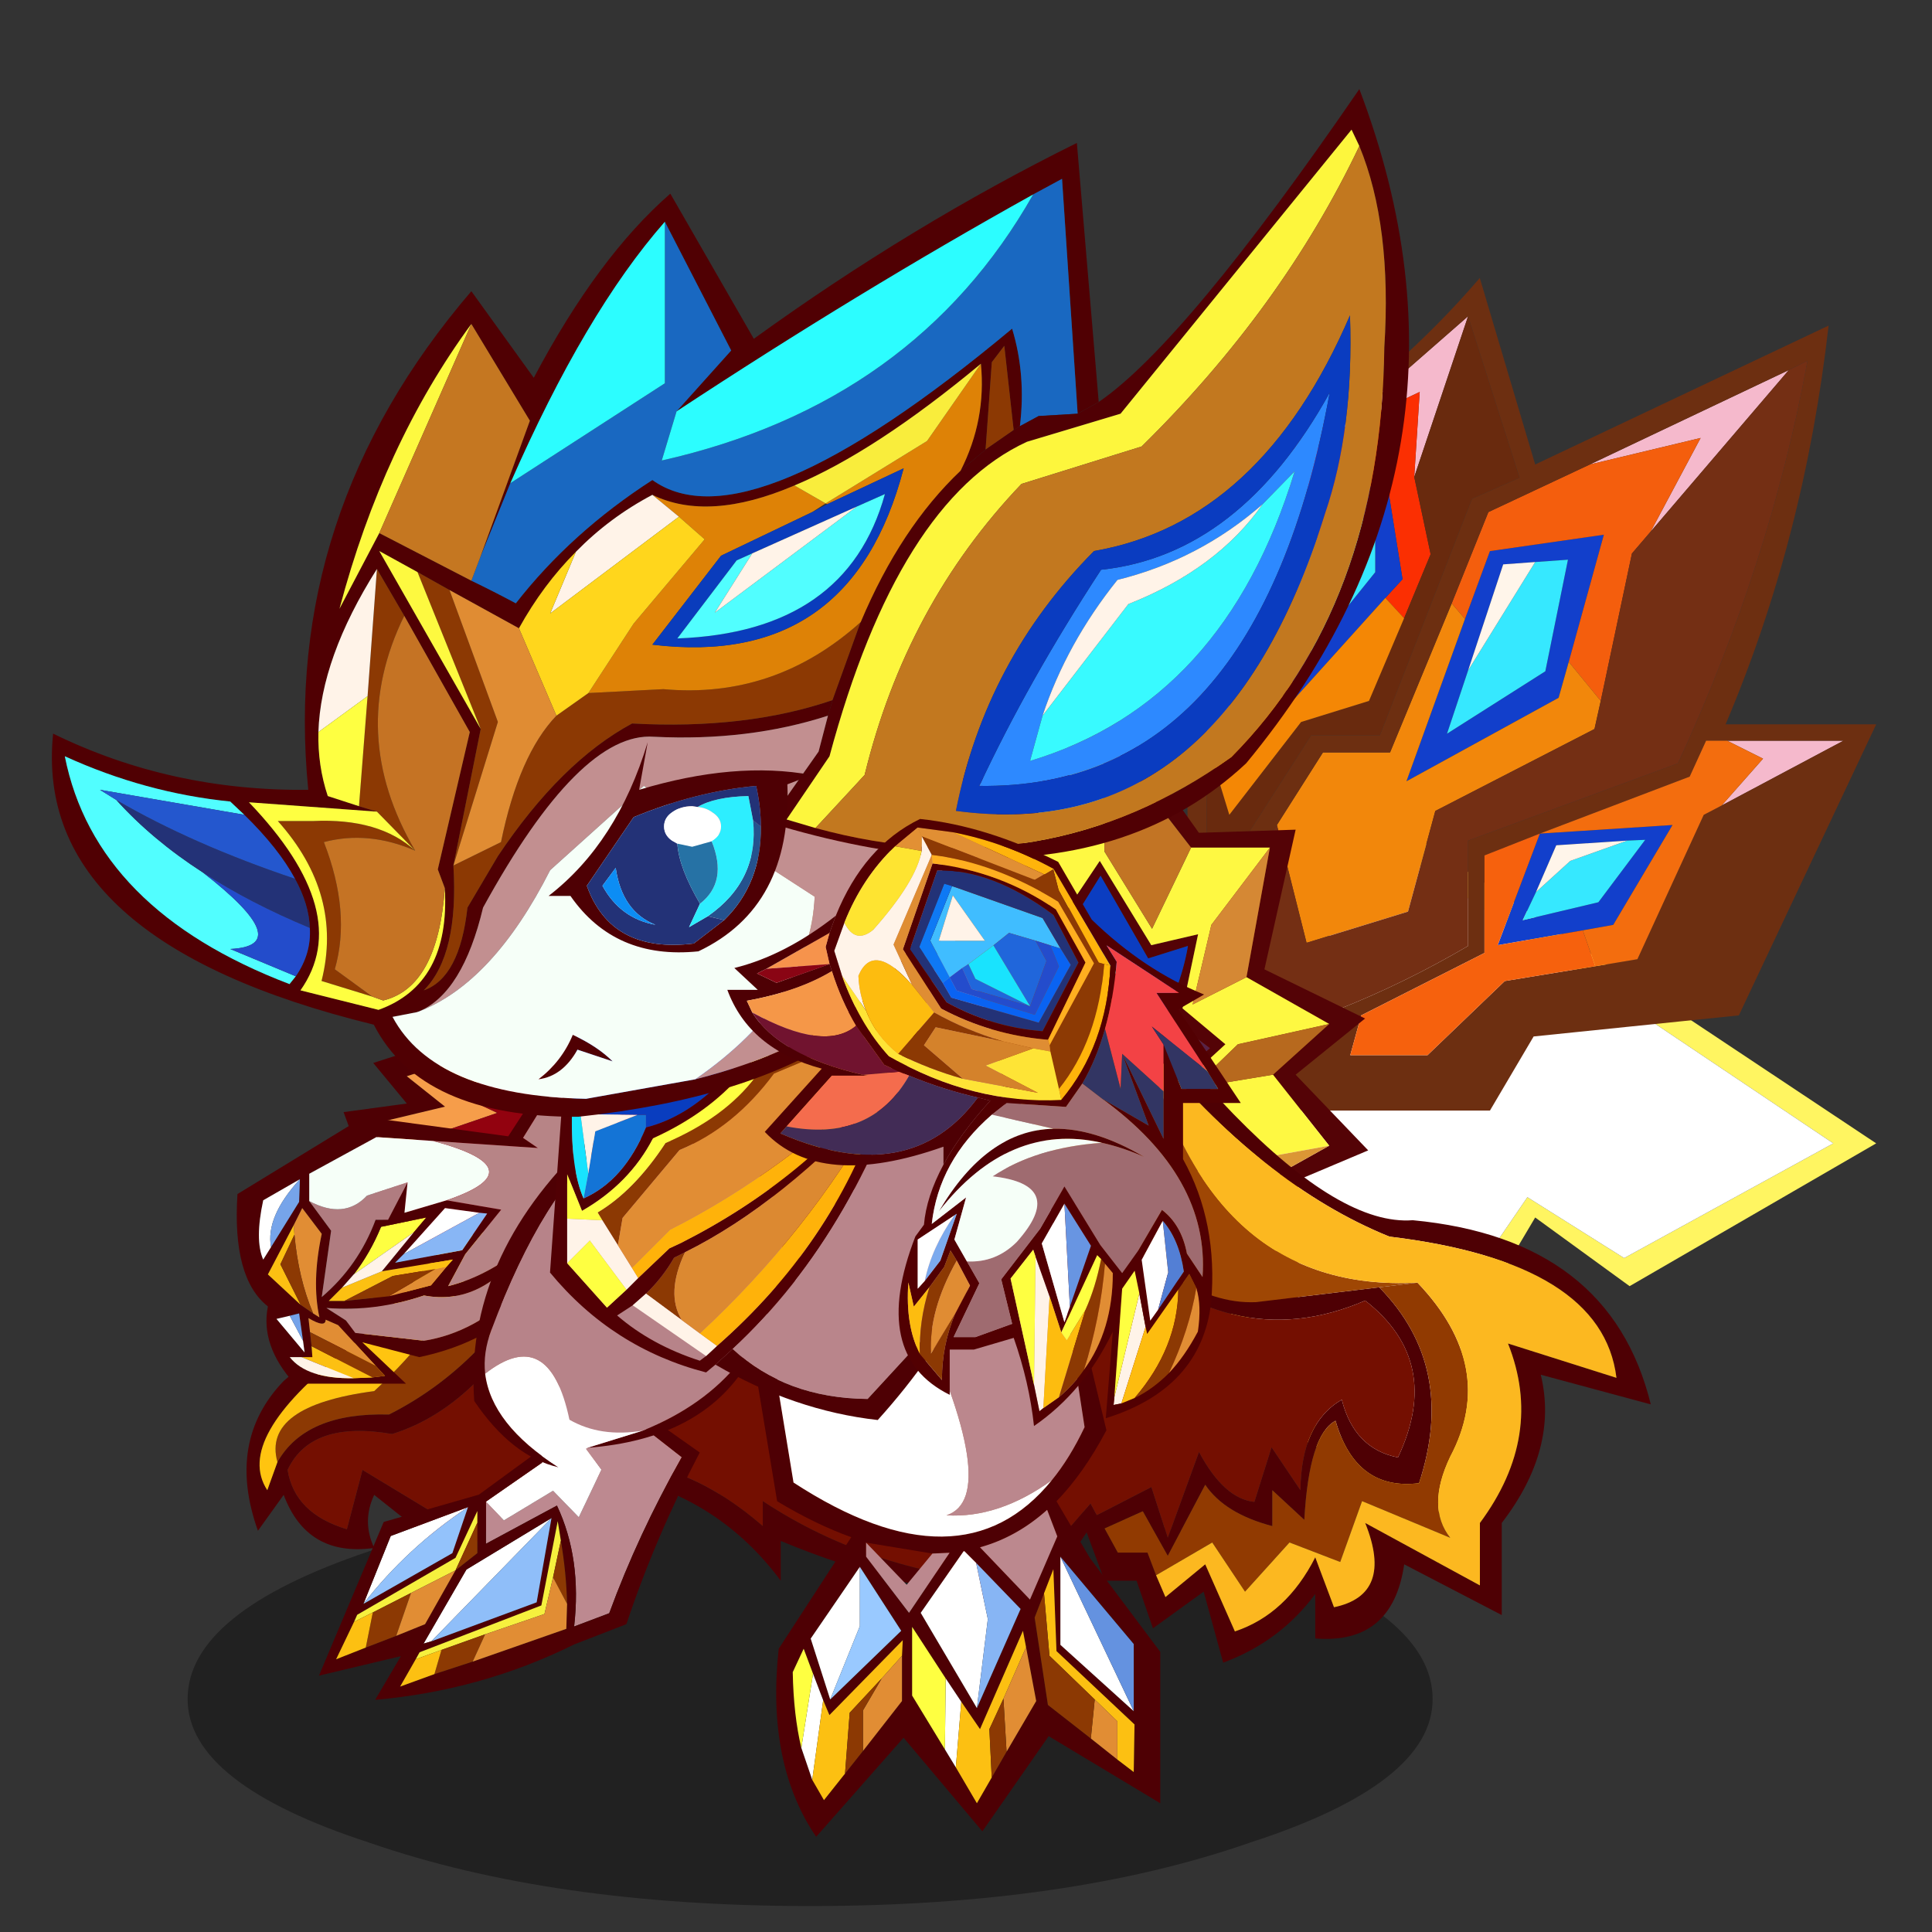 <svg xmlns:ffdec="https://www.free-decompiler.com/flash" xmlns:xlink="http://www.w3.org/1999/xlink" ffdec:objectType="frame" height="90" width="90" xmlns="http://www.w3.org/2000/svg"><rect width="100%" height="100%" fill="#333333" stroke="none"/><use ffdec:characterId="1" height="9.8" transform="matrix(1.045 0 0 1.968 8.74 69.505)" width="55.5" xlink:href="#a"/><use ffdec:characterId="5" height="79.4" transform="matrix(-.727 0 0 .727 87.4 12.95)" width="77.75" xlink:href="#b"/><use ffdec:characterId="7" height="56.95" transform="matrix(-.727 0 0 .727 76.9 36.05)" width="90" xlink:href="#c"/><use ffdec:characterId="9" height="26.35" transform="matrix(-.727 0 0 .727 31.2 45.3)" width="27.75" xlink:href="#d"/><use ffdec:characterId="11" height="35.95" transform="matrix(-.727 0 0 .727 36.45 53.05)" width="29.7" xlink:href="#e"/><use ffdec:characterId="13" height="43.35" transform="matrix(-.727 0 0 .727 54.05 54.05)" width="25.95" xlink:href="#f"/><use ffdec:characterId="15" height="32.6" transform="matrix(-.727 0 0 .727 46.85 42.45)" width="29.2" xlink:href="#g"/><use ffdec:characterId="19" height="65.85" transform="matrix(-.727 0 0 .727 65.65 4.15)" width="87" xlink:href="#h"/><use ffdec:characterId="21" height="38.9" transform="matrix(-.727 0 0 .727 57.8 38.15)" width="32.9" xlink:href="#i"/><defs><g id="b"><use ffdec:characterId="3" height="79.4" width="44.2" xlink:href="#j"/><use ffdec:characterId="4" height="45.95" transform="translate(32.55 26.4)" width="45.2" xlink:href="#k"/></g><g id="l" fill-rule="evenodd"><path d="M31.8 35.95 2.75 55.45l13.4 7.35 6.2-3.9 3.25 4.75 14.7-5.15 1.75 13.1-14.65 7.8-2.85-14.65-2.7-4.55-6.05 4.4L0 55.45 31.2 34.7l.6 1.25m9 35.1L39.25 60.1l-13.4 4.95 2.5 12.2 12.45-6.2" fill="#fff561"/><path d="m31.8 35.95 7.4 14.15 1.1 8.4-14.7 5.15-3.25-4.75-6.2 3.9-13.4-7.35 29.05-19.5m9 35.1-12.45 6.2-2.5-12.2 13.4-4.95 1.55 10.95" fill="#fff"/><path d="m5.6 5.9 12.75 6.05-7.1-1.7 3.2 6L5.6 5.9m20.55-3.45 8.4 7.35-5.3-2.5.35 5.45-3.45-10.3m-16.6 27.2-2.3 1.15 2.65 3-7.8-4.15h7.45" fill="#f5b9cc"/><path d="m34.55 9.8 1.65 1.4.65 6.4-5.4-5.15-1.1 6.85 1.1 1.2-1.2 1.3-1.7-4.1 1.05-4.95-.35-5.45 5.3 2.5" fill="#fb2f02"/><path d="m19.7 24.6-2.25-8.15 7.3 1.05 1.6 4.35 3.75 10.4-9.75-5.35-.65-2.3m17.15-7 .55 5v4.5l-5.95-6.6-1.1-1.2 1.1-6.85 5.4 5.15m-3.05-1.4-1.7-1.5v4.15l4.1 5.1-.3-2.45-.4-3.85-1.7-1.45m-11.95 2-2.1-.15 1.45 7.15 6.3 4-1.35-4.05-2.25-6.8-2.05-.15M18.8 41.8l-1.95-.35-3.8-6.4 8.5.55 2.7 7.15-5.45-.95m-2.85-5.75L14.8 36l3 4 4.85 1.15-.85-1.8-1.3-3-4.55-.3" fill="#123fcb"/><path d="m35.9 21.5.3 2.45-4.1-5.1V14.7l1.7 1.5 2.1 5.3m-9.75 3.65 1.35 4.05-6.3-4-1.45-7.15 2.1.15 4.3 6.95m-10.2 10.9 3.65 1.3 2.2 2 .85 1.8L17.8 40l-3-4 1.15.05" fill="#36e8ff"/><path d="M42.9 29.65v10.1L36.2 29.3h-4.4l-5.9-15.15-3.05-1.35 3.3-10.35 3.45 10.3-1.05 4.95 1.7 4.1 2.25 5.3 4.35 1.35 4.6 5.95 1.45-4.75" fill="#692a0e"/><path d="m37.4 22.6.4 4.1 5.1.95v2l-1.45 4.75-4.6-5.95-4.35-1.35-2.25-5.3 1.2-1.3 5.95 6.6v-4.5" fill="#f48705"/><path d="m35.9 21.5-2.1-5.3 1.7 1.45.4 3.85m-14.05-3.3 2.05.15 2.25 6.8-4.3-6.95m-.05 21.15-2.2-2-3.65-1.3 4.55.3 1.3 3" fill="#fff5ea"/><path d="m18.35 11.95 6.5 3.05 2.35 5.85-.85 1-1.6-4.35-7.3-1.05 2.25 8.15-2.05 2.5-2-9.45-1.2-1.4-3.2-6 7.1 1.7" fill="#f45e0d"/><path d="m27.2 20.85 3.95 9.55h4.3l2.95 4.65-1.9 7.55-6.5-2-1.75-6.45-10.2-5.25-.4-1.8 2.05-2.5.65 2.3 9.75 5.35-3.75-10.4.85-1" fill="#f2870b"/><path d="M27.2 20.85 24.85 15l-6.5-3.05L5.6 5.9l-1.2-.6q2.35 12.9 8.3 25.8l13.45 4.95v6.75q8.1 4.75 16.75 6.65V42l-4.5-6.95-2.95-4.65h-4.3l-3.95-9.55M25.4 0q5.2 6.05 11.95 10.55l1.6 15.85h5.25l-.25 26.95h-19.2l-2.8-4.75L8.8 47.25 0 28.6h9.65Q4.6 16.7 3.05 3.05l18.8 8.9L25.4 0m9.15 9.8-8.4-7.35-3.3 10.35 3.05 1.35 5.9 15.15h4.4l6.7 10.45v-12.1l-5.1-.95-.4-4.1-.55-5-.65-6.4-1.65-1.4M9.9 33.8l1.15.6 4.25 9.25 2.7.45 5.8.95 4.95 4.75h4.95l-.7-2.55-7.9-4V37l-3.55-1.4-9.6-3.65-1.05-2.3H2.1l7.8 4.15" fill="#6d2f11"/><path d="M38.4 35.05 42.9 42v7.45q-8.65-1.9-16.75-6.65v-6.75L12.7 31.1Q6.75 18.2 4.4 5.3l1.2.6 8.85 10.35 1.2 1.4 2 9.45.4 1.8 10.2 5.25L30 40.6l6.5 2 1.9-7.55" fill="#742f14"/><path d="m18 44.1.8-2.3 5.45.95-2.7-7.15L25.1 37v6.25l7.9 4 .7 2.55h-4.95l-4.95-4.75-5.8-.95" fill="#f6610d"/><path d="m18 44.1-2.7-.45-4.25-9.25-1.15-.6-2.65-3 2.3-1.15h1.35l1.05 2.3 9.6 3.65-8.5-.55 3.8 6.4 1.95.35-.8 2.3" fill="#f36d0e"/></g><g id="k" fill-rule="evenodd"><path d="m73.55 34.95-1.9 9.15 6.1 2.95-4.2 4 3.7 4.95-4.1 1.8v8.1h-7.8l-3.6 5.7-4.3-5.6-2.05 5.1-2.5-5.6-4.1 6.85-3.7-6.75-8.05 1.05V57.8l-4.5-1.9 4.65-4.85-4.45-3.6 6.45-3.15-2-8.95 6.2.2 6-8.45 6 7.5 5.9-8.2 5.7 8.55h6.55m-1.5 1.65H66.5l-5.15-7.9-5.95 7.6-5.9-7.05-5.6 7.25h-5.05l1.5 8.3-5.3 3 3.6 3.25-3.6 4.55 3.4 1.9v7.9l6.95-1.05 3.3 5.7L53 63.5l2.35 4.95 1.95-4.55 4.35 5.9 3.25-5.25h7.4v-7.6l3.25-1.5-.35-.4-3.25-3.7.45-.5 3.25-3.3-5.45-3.25 1.85-7.7M55.5 50.35l3.8 5.55q4.95-5.5 7.05-13.15l-2.6.75-3.05-5.55L57.3 44l-1.8-4.2-2.35 4.05-3.45-5.55-3.05 5.3-2.55-.8q.95 5.65 7.45 13.4l3.95-5.85m-9.7-1.1-.9-1.55-2.2 1.65 3.15 2.8-2.3 4.25 4 1.35 2.55 4.6 3.1-4.15 2.3 4.15 1.75-4.05 3.2 3.95 2.35-4.65 4.25-1.25-2.1-4.45 2.55-3-1.8-1.15-.3.65q-2.5 4.75-6.05 8.4l-3.85-5.25-3.7 5.7q-3.2-3.4-6-8m9.7 14.8-2.45-4.85-3.2 4.7-2.5-5.65-1.8-.5-3.05-.8 2.3-5-3.1-2.85 2.75-2.3-1-4.75 3 .7 3.3-5.4 3.45 5.15 2.15-3.85 2.05 3.8 3.55-5.3 3.3 5.55 3-.8-1.2 5.1 2.6 2-2.9 3.1 2.15 4.65-4.65 1.4-2.65 5.5-3.15-4.15-1.95 4.55" fill="#540306" transform="translate(-32.55 -26.4)"/><path d="m72.05 36.6-1.85 7.7 5.45 3.25-6.75 2.1 3.5 1.2-.45.5 3.25 3.7-8.5-2.6 1.75 4.2 3.85.3v7.6L68 57.8 63.7 59l1.2 5.55-3.25 5.25-.9-5.35-3.1-3.75-2.15 3.35 1.95-4.55 3.15 4.15 2.65-5.5 4.65-1.4-2.15-4.65 2.9-3.1-2.6-2 1.2-5.1-3 .8-3.3-5.55-3.55 5.3-2.05-3.8-2.15 3.85-3.45-5.15-3.3 5.4-3-.7 1 4.75-2.75 2.3 3.1 2.85-2.3 5-7.45-1.35 3.6-4.55 5.15.85-2.9-2.8-5.85-1.3 5.3-3 3.45 1.75-1.2-5.1-3.75-4.95h5.05l2.5 5.2 3.05-4.95.05-7.5 5.9 7.05V38l2.05 3.35 3.25-5.15.65-7.5 5.15 7.9-1.75 5.05 2.6-.5 4.7-4.55m-4.3 6.2-.95 3.9 3.4-2.4-2.45-1.5" fill="#fef842" transform="translate(-32.55 -26.4)"/><path d="m55.4 36.3 5.95-7.6-.65 7.5-3.25 5.15L55.4 38v-1.7" fill="#c47426" transform="translate(-32.55 -26.4)"/><path d="m43.9 36.5 5.6-7.25-.05 7.5-3.05 4.95-2.5-5.2" fill="#c27424" transform="translate(-32.55 -26.4)"/><path d="M66.5 36.6h5.55l-4.7 4.55-2.6.5 1.75-5.05" fill="#c27627" transform="translate(-32.55 -26.4)"/><path d="m75.2 55.05.35.4-3.25 1.5-3.85-.3-1.75-4.2 8.5 2.6" fill="#d1842d" transform="translate(-32.55 -26.4)"/><path d="m67.75 42.8 2.45 1.5-3.4 2.4.95-3.9" fill="#bd6f24" transform="translate(-32.55 -26.4)"/><path d="m63 48.25 1.9-3.35-4.7-3.7-4.15 4.3-.85-1.15-1 1.2-4.15-4.05-4.35 3.65 2.45 3.95 1.95 3.2.45.75v-1.2l.9 1.35 2.7-3.45 1.35.6.9-.5 2.7 2.85.9-.7v1.4l.55-1L63 48.25m-7.5 2.1-3.95 5.85q-6.5-7.75-7.45-13.4l2.55.8 3.05-5.3 3.45 5.55 2.35-4.05 1.8 4.2 3.4-6.05 3.05 5.55 2.6-.75q-2.1 7.65-7.05 13.15l-3.8-5.55" fill="#0b3dc1" transform="translate(-32.55 -26.4)"/><path d="m56.05 45.5 4.15-4.3 4.7 3.7-1.9 3.35.15-2.45-3.05-3.05-3.1 3.7-.95-.95m-7.9 3.6-2.45-3.95 4.35-3.65 4.15 4.05-.75 1.05-3.55-3.75-2.7 3.1.95 3.15" fill="#147aff" transform="translate(-32.55 -26.4)"/><path d="m56.05 45.5.95.95 3.1-3.7 3.05 3.05-1.9 2.4-.7 4.2-.55 1V52l-.9.7-2.7-2.85-1.25-1.35-1 1.25-2.7 3.45-.9-1.35v1.2l-.45-.75-.65-4-2.25-2.35 2.7-3.1 3.55 3.75.75-1.05 1-1.2.85 1.15" fill="#37faff" transform="translate(-32.55 -26.4)"/><path d="m65.4 48.4.3-.65 1.8 1.15-2.55 3 2.1 4.45-4.25 1.25-2.35 4.65-3.2-3.95-1.75 4.05-2.3-4.15-3.1 4.15-2.55-4.6-4-1.35 2.3-4.25-3.15-2.8 2.2-1.65.9 1.55-1 .45 2.1 3.1-1.75 2.85 3.9.85 1.05 4.15 3.25-4.25 1.95 3.2 1.65-3.25 3.05 3.5 2.5-4.2h2.9l-1.45-3.1L66 49.2l-.6-.8" fill="#572347" transform="translate(-32.55 -26.4)"/><path d="m65.4 48.4.6.8-2.05 3.35 1.45 3.1h-2.9l-2.5 4.2-3.05-3.5-1.65 3.25-1.95-3.2-3.25 4.25-1.05-4.15-3.9-.85 1.75-2.85-2.1-3.1 1-.45q2.8 4.6 6 8l3.7-5.7 3.85 5.25q3.55-3.65 6.05-8.4" fill="#ca1312" transform="translate(-32.55 -26.4)"/><path d="M63.15 45.8 63 48.25l-2.45 4.15.7-4.2 1.9-2.4M50.1 52.3l-1.95-3.2-.95-3.15 2.25 2.35.65 4" fill="#fff3e8" transform="translate(-32.55 -26.4)"/><path d="m75.65 47.55-3.25 3.3-3.5-1.2 6.75-2.1" fill="#b6691f" transform="translate(-32.55 -26.4)"/><path d="M72.3 64.55h-7.4L63.7 59l4.3-1.2 4.3 6.75" fill="#d58730" transform="translate(-32.55 -26.4)"/><path d="m61.65 69.8-4.35-5.9-1.95 4.55L53 63.5l-4.3 6.55.8-5.2 3.45-4.3 2.55 3.5 2.15-3.35 3.1 3.75.9 5.35" fill="#bc691d" transform="translate(-32.55 -26.4)"/><path d="m56.4 49.85-.9.5-1.35-.6 1-1.25 1.25 1.35" fill="#137aff" transform="translate(-32.55 -26.4)"/><path d="m48.7 70.05-3.3-5.7 2.15-3.45-.75-1.75-8.35 5.7V57.5l7.1.25 1.8.5 2.5 5.65 3.2-4.7 2.45 4.85-2.55-3.5-3.45 4.3-.8 5.2" fill="#fcd433" transform="translate(-32.55 -26.4)"/><path d="m40.35 44.8-1.5-8.3 3.75 4.95 1.2 5.1-3.45-1.75" fill="#d58834" transform="translate(-32.55 -26.4)"/><path d="m38.65 51.05-3.6-3.25 5.85 1.3 2.9 2.8-5.15-.85" fill="#b7691e" transform="translate(-32.55 -26.4)"/><path d="m38.45 57.5-3.4-1.9 7.45 1.35 3.05.8-7.1-.25" fill="#db9635" transform="translate(-32.55 -26.4)"/><path d="m45.4 64.35-6.95 1.05v-.55l8.35-5.7.75 1.75-2.15 3.45" fill="#c07322" transform="translate(-32.55 -26.4)"/></g><g id="m" fill-rule="evenodd"><path d="M43.25.05Q38 10.35 32.3 17.3q-7.4 9.05-15.55 12.35Q3.1 31.3 2.2 38.7l6.95-2.2Q6.8 42.4 10.95 48v4l7.35-4q-1.85 4.6 2 5.4l1.2-3.2q1.85 3.65 5.15 4.75l1.9-4.3 2.55 2.1.6-1.4.55-1.45h1.9l.85-1.55-2.45-1.1-1.6 2.85-2.4-4.55q-1.25 1.85-4.3 2.65v-2.3l-2.05 1.9q-.3-5.45-2-6.35-1.3 4.5-5.35 4Q12.4 38 17.4 32.9l7.9.95q10.65.45 24.45-30.95-14.1 38.35-31.45 30.85-5 3.9-2.1 10.05 2.8-.55 3.6-3.7 2.6 1.5 2.65 5.8l1.85-2.75 1.1 3.5q1.95-.2 3.55-3.2l2 5.5L32 45.7l3.5 1.8.4-.75 4.45 5.15q9.45-.6 16.55-5.3v1.6q9.5-8.25 19.7 0l5.95-3.6 1 3.8q3.35-1 3.8-3.8-1.5-3.2-6.7-2.3Q68.7 38.6 64.5 9.25l.95.4q2 24.65 15.4 31.4Q86.2 40.9 88 44.1l.65 1.8q2.15-3.3-5.05-8.95-8.7-7.9-13.35-19-1.5-3.5-2.6-7.35l.95.4q3.75 15.1 19 27.9 3.7 3.85 1.65 9.6l-1.65-2.3q-1.5 4-5.8 3.4.8-1.7 0-3.4l-5.6 4.45q-3.3-5.55-10.25-5.6-6.3 1.4-10.2 6.65v-2.55q-7.55 3.15-16.45 4.2l-3.15-4.75L35 51.7h-2.05l-1.05 3.05-3.25-2.35-1.25 4.55q-3.65-1.35-5.9-4.4v2.85q-4.95.4-5.7-4.75L9.55 53.9V48q-3.65-4.75-2.5-9.5L0 40.4q2.6-10.6 15.25-11.8Q24.3 29.3 43.1 0l.15.05" fill="#4e0004"/><path d="M49.75 2.9v-.05l14.75 6.4Q68.7 38.6 80.65 42.3q5.2-.9 6.7 2.3-.45 2.8-3.8 3.8l-1-3.8-5.95 3.6q-10.2-8.25-19.7 0v-1.6q-7.1 4.7-16.55 5.3l-4.45-5.15-.4.75-3.5-1.8-1.05 3.25-2-5.5q-1.6 3-3.55 3.2l-1.1-3.5-1.85 2.75q-.05-4.3-2.65-5.8-.8 3.15-3.6 3.7-2.9-6.15 2.1-10.05 17.35 7.5 31.45-30.85" fill="#740f01"/><path d="m43.25.05 6.5 2.8v.05Q35.95 34.3 25.3 33.85l-7.9-.95-2.45-.3q13.35.7 17.35-15.3Q38 10.35 43.25.05" fill="#9f4704"/><path d="m65.45 9.65 2.2.95q1.1 3.85 2.6 7.35Q73.55 32 81.8 39.55q7.2.95 6.2 4.55-1.8-3.2-7.15-3.05-13.4-6.75-15.4-31.4" fill="#8c3903"/><path d="M70.25 17.95q4.65 11.1 13.35 19 7.2 5.65 5.05 8.95L88 44.1q1-3.6-6.2-4.55-8.25-7.55-11.55-21.6" fill="#ffc410"/><path d="m14.95 32.6 2.45.3q-5 5.1-2.55 12.55 4.05.5 5.35-4 1.7.9 2 6.35l2.05-1.9v2.3q3.05-.8 4.3-2.65l2.4 4.55 1.6-2.85 2.45 1.1-.85 1.55h-1.9l-.55 1.45-3.6-2.1L26 52.4l-2.85-3.15-3.25 1.25-1.4-3.9-5.65 2.35q1.55-1.95 0-5.2Q9.8 38 14.95 32.6" fill="#913a01"/><path d="M32.3 17.3q-4 16-17.35 15.3-5.15 5.4-2.1 11.15 1.55 3.25 0 5.2l5.65-2.35 1.4 3.9 3.25-1.25L26 52.4l2.1-3.15 3.6 2.1-.6 1.4-2.55-2.1-1.9 4.3q-3.3-1.1-5.15-4.75l-1.2 3.2q-3.85-.8-2-5.4l-7.35 4v-4q-4.15-5.6-1.8-11.5L2.2 38.7q.9-7.4 14.55-9.05 8.15-3.3 15.55-12.35" fill="#fcb820"/></g><g id="n" fill-rule="evenodd"><path d="M18.35 11.5 19 9.7l-4.6-1.1 2.45-1.95L.9 1.55 1 0l18 5.8-2.15 2.6 4.05.55-3.3 9-1.6-.35 2.35-6.1" fill="#4e0004"/><path d="m.9 1.55 15.95 5.1L14.4 8.6 19 9.7l-.65 1.8-7.3-2.5q1.4-.65 2.85-1.35L.8 2.95l.1-1.4" fill="#f69d4a"/><path d="M18.35 11.5 16 17.6 0 13.85l.8-10.9 13.1 4.7q-1.45.7-2.85 1.35l7.3 2.5" fill="#92020f"/><path d="m16.4 16.65-.8-.95 2.9.6q.7 1.7 1.75 3.05l-3.85-2.7" fill="#feff41"/><path d="M20.25 19.35Q19.2 18 18.5 16.3l-2.9-.6.8.95 2.05 2.5-4.55-.75.4.45 1 1.2 2.7.7 2.85.3h1L21 20.2l-.75-.85m-3.45-5.9 1.25 2.4h.8q1.1 2.95 3.45 4.95l-.6-4.25 1.4-1.9V12.9l-4.3-2.35-3.65.25-6.7.45.95-.65L5 3.5l.7-.15 4.65 7.15 9.25-1.25 8.1 4.95q.35 5.4-1.95 7.2.5 2.5-1.7 4.95H16.9l2.8-2.65-3.65.95Q7 22.75 4.75 12.6q4.4 9.95 11 11l4.4-.5.6-.8 1.25-.8q-3.15.25-6.25-.8-3.75.7-6.5-3.2 2.5 2 4.95 2.6l-1.1-2.05-2.3-2.85 3.5-.6 2.7.8-.2-1.95m.25 4.6L14.4 15.1l-2.2.3-.5.05 1.6 2.35 4.3.8-.55-.55m7.05-1.85-.55-1.1-1.25 1.65q.65 3.05.15 5.35l.4-.25.8-.55 2.1-1.95-1.65-3.15m1.45 1.4.5.8q.55-1.25 0-3.8l-2.35-1.35.05 1.45 1.8 2.9m-2.05 6-.1.75 1.8-2.15-.85-.2-.6-.15-.25 1.75m-.45-.55.1-.9q-1.1.65-1.1.1l-.8.35-2.4 2.6-.6.65.8.1 1.2.05q3 .05 4.1-1.35H22.9l.05-.7.1-.9" fill="#4e0004"/><path d="m23.1 14.65-1.4 1.9.6 4.25q-2.35-2-3.45-4.95h-.8l-1.25-2.4 2.6.85q1.45 1.55 3.7.35" fill="#b07c80"/><path d="m12.2 15.4 2.2-.3 2.65 2.95-4.85-2.65m11.5-2.15 2.35 1.35q.55 2.55 0 3.8l-.5-.8q.35-1.95-1.85-4.35m.65 8.75.85.2-1.8 2.15.1-.75.85-1.6" fill="#fff"/><path d="M23.1 14.65q-2.25 1.2-3.7-.35l-2.6-.85.2 1.95-2.7-.8q-5.85-2 .85-3.8l3.65-.25 4.3 2.35v1.75" fill="#f6fff8"/><path d="m18 20.75-2.7-.7-1-1.2.7.15 3 1.75m4.85 1.1-.4.25q.5-2.3-.15-5.35l1.25-1.65.55 1.1-.05.6q-.25 2.8-1.2 5.05m-4 3.35 2.4-2.6.8-.35q0 .55 1.1-.1l-.1.9-4.2 2.15" fill="#e18d34"/><path d="m21 20.2.85.85h-1l-3.1-1.6L15 19l-.7-.15-.4-.45 4.55.75L21 20.2m3.05-3.4.05-.6 1.65 3.15-2.1 1.95 1.3-2.6-.9-1.9m-1.1 7.15-.05.7h.7L20.25 26l-1.2-.05 3.9-2" fill="#fcc012"/><path d="m25.55 17.6-1.8-2.9-.05-1.45q2.2 2.4 1.85 4.35" fill="#76a4ea"/><path d="m14.3 14.6-3.5.6 2.3 2.85 1.1 2.05q-2.45-.6-4.95-2.6 2.75 3.9 6.5 3.2 3.1 1.05 6.25.8l-1.25.8-.6.8-4.4.5q-6.6-1.05-11-11-4.3-8 .25-9.1l4.4 7.1-.95.65 6.7-.45q-6.7 1.8-.85 3.8" fill="#b78486"/><path d="m17.05 18.05.55.55-4.3-.8-1.6-2.35.5-.05 4.85 2.65" fill="#88b6f5"/><path d="m20.85 21.05-2.85-.3L15 19l2.75.45 3.1 1.6m2 .8q.95-2.25 1.2-5.05l.9 1.9-1.3 2.6-.8.55m-4 3.35 4.2-2.15-.1.9-3.9 2-.8-.1.6-.65" fill="#8c3903"/><path d="m23.5 23.6.25-1.75.6.15-.85 1.6" fill="#74a2e9"/><path d="m16.4 16.65 3.85 2.7.75.85-2.55-1.05-2.05-2.5m7.2 8h.75q-1.1 1.4-4.1 1.35l3.35-1.35" fill="#fff3e8"/></g><g id="o" fill-rule="evenodd"><path d="M12.85 15.4q1.35 0 2.15 1.2l-3.4 4.6 1.45 3.05 1.65-1.7 3.15 1.9 1.15-1.2v2.7l-4.55-2.45q-1.6 3.4-1.1 7.75l-2.25-.85q-1.85-5.05-4.65-10l6.4-5" fill="#bd8990"/><path d="m19 23.25-1.15 1.2-3.15-1.9-1.65 1.7-1.45-3.05 3.4-4.6.55 1.05-.15 3.1 3.6 2.5m1.15.35 4.95 1.85 1.75 4.35q-2.8-3.6-6.7-6.2m-5.35.7 5.45 3.3L23 32.35l-.5-.15-7.7-7.9" fill="#fff"/><path d="m12.85 15.4-6.4 5q2.8 4.95 4.65 10l2.25.85q-.5-4.35 1.1-7.75L19 25.95v-2.7l-3.6-2.5.15-3.1.55 2.7 3.35 2.45 6.1 1.75 4.15 9.85-5.25-1.25 1.65 2.8q-6.8-.6-12.75-3.55L10 31.1q-1.85-5.55-4.7-11l6.45-4.55 1.1-.15M23.5 33.35l-.25-.45-7.8-3-1.05-5.4-.2 1.25q-.35 2.05-.4 4.05l.05 1.6 6 2.1 2.45.8 2.2.8-1-1.75m3.95-2.4-.2-.45-6.3-3.65-1.4-3v2.7l1.4 1.1 1.95 3.45 1.85.75 1.95.75 1.9.75-1.15-2.4m-.6-1.15-1.75-4.35-4.95-1.85 1 2.95 5.7 3.25m-4.35 2.4.5.15-2.75-4.75-5.45-3.3.95 5.4 6.75 2.5" fill="#4e0004"/><path d="m14.2 25.75.2-1.25 1.05 5.4 7.8 3 .25.45-1.65-.6-2.8-1-3.8-1.3-.55-2.35-.5-2.35m5.35-1.15v-.75l1.4 3 6.3 3.65.2.45-1.2-.6-2.45-1.25-2.85-1.45-1.4-3.05" fill="#f6f03e"/><path d="m22.3 34.3-2.45-.8-.8-1.75 2.8 1 .45 1.55m-8.5-4.5q.05-2 .4-4.05l.5 2.35-.9 1.7m5.75-5.2 1.4 3.05-1.4-1.1V24.6m4.25 4.5 2.45 1.25.45 2.25-1.95-.75-.95-2.75" fill="#8c3903"/><path d="m23.5 33.35 1 1.75-2.2-.8-.45-1.55 1.65.6m2.75-3 1.2.6 1.15 2.4-1.9-.75-.45-2.25" fill="#fcc012"/><path d="M20.15 23.6q3.9 2.6 6.7 6.2l-5.7-3.25-1-2.95" fill="#93c2fb"/><path d="m19.85 33.5-6-2.1-.05-1.6.9-1.7.55 2.35 3.8 1.3.8 1.75m1.1-5.85 2.85 1.45.95 2.75-1.85-.75-1.95-3.45" fill="#e18d34"/><path d="m22.5 32.2-6.75-2.5-.95-5.4 7.7 7.9" fill="#8fbef9"/><path d="m11.05.05 1.45.1q7.9 7.5 7.25 16.65-2.4 3.55-5.4 4.25 4.3-2.75 4.7-6 .15-1.35-.4-2.8Q15.3 3.3 11.05.05M12.5 19.8q-7.3-.55-10.25-5.4-1.9-4-2.2-6.85 1 7.95 8.9 11.15l3.55 1.1" fill="#4e0004"/><path d="M11.05.05q4.25 3.25 7.6 12.2.55 1.45.4 2.8-4.1-3.2-5.4 2.95-2 1.15-4.7.7-7.9-3.2-8.9-11.15V7.4q-.7-7.95 11-7.35" fill="#b78389"/><path d="M19.05 15.05q-.4 3.25-4.7 6L12.5 19.8l-3.55-1.1q2.7.45 4.7-.7 1.3-6.15 5.4-2.95" fill="#fff"/></g><g id="p" fill-rule="evenodd"><path d="m7.25 22.4-.65 1.7 1.75 4.05 3.2-3.35q-2.35-.65-4.3-2.4M22.9 5.05l3.05 8.35-1.4 8.45q-2.5 1.5-4.75 2.3l4.65 7.15q.8 7.35-2.4 12.05L16.45 37l-5.05 6-4.25-6.1L0 41.2v-9.7l4.5-6 2.15-3.65q-1.75-1.8-3.2-4.55l3.8-15.8-2.4 15.6q.95 2 2.1 3.4 5.8 7.15 16.55.15l1.05-6.4-.3-1.7-1.35-7.5M18.85 24.5l-4.25.7-1.1-.05L16.1 29l2.75-3.6v-.9M23 37.65q.5-2.1.55-4.85l-.7-1.5-.6 1.6-.65 1.7-.4.95-4.7-4.8.05 1v2.9l2.5 3.2 1.15 1.45 1.35 1.7.75-1.3.7-2.05m-9.2.1 2.1-3.45v-4.4l-2.15 3.3-1 1.5-1.2 1.75-2.75-6.3-.2 1.05-.65 3.45 1.9 3.25.95 1.65.95 1.65 1.35-2.3.7-1.15m5.45-11.7-2.65 4.1 4.55 4.4 1.25-3.9-3.15-4.6m-7.45-.25-2.85 2.95 2.8 6.35 3.6-6.1-2.75-3.95h-.05l-.75.75m-4.35 1.95-.6-1.55-.2 5.25-5 4.7.05 3.05 1.05-.8 1.7-1.35L7.2 34.9l.85-5.6-.6-1.55M1.7 35.3l4.7-4.25V25.4L1.7 31v4.3" fill="#4e0004"/><path d="M7.25 22.4q1.95 1.75 4.3 2.4l-3.2 3.35L6.6 24.1l.65-1.7m11.6 2.1v.9L16.1 29l-2.6-3.85 1.1.05 1.65 2 2.6-2.7" fill="#bc888e"/><path d="m22.9 5.05 1.35 7.5Q20.4 6.5 15.8 9.25q-5.75 12.3-2.1 13.5-3.35.2-6.75-2.25-1.15-1.4-2.1-3.4l2.4-15.6Q16.9-2.8 22.9 5.05" fill="#bb878d"/><path d="m24.25 12.55.3 1.7-1.05 6.4q-10.75 7-16.55-.15 3.4 2.45 6.75 2.25-3.65-1.2 2.1-13.5 4.6-2.75 8.45 3.3M23 37.65l-.7 2.05-.7-5.1.65-1.7.75 4.75m-9.25-4.45.05 4.55-.7 1.15-.35-4.2 1-1.5m7.4 1.35-1.9-4.7v-3.8l3.15 4.6-1.25 3.9m-9.4.55-.7-5.7.75-3.6.75-.75h.05L15.35 29l-3.6 6.1M6.4 25.4v5.65L1.7 35.3l4.7-9.9" fill="#fff"/><path d="m22.25 32.9.6-1.6.7 1.5q-.05 2.75-.55 4.85l-.75-4.75m-8.5.3 2.15-3.3v4.4l-2.1 3.45-.05-4.55" fill="#feff41"/><path d="m22.3 39.7-.75 1.3-1.35-1.7-.3-3.9-2.05-2.2-1.3-1.45-.05-1 4.7 4.8.4-.95.7 5.1m-9.2-.8-1.35 2.3-.95-1.65.15-3.1-.9-1.95-1.45-3.3.2-1.05 2.75 6.3 1.2-1.75.35 4.2m-10.35-.5-1.05.8-.05-3.05 5-4.7.2-5.25.6 1.55-.35 4-2.9 2.8-1.45 1.4v2.45" fill="#fcc012"/><path d="m19.05 37.85-2.5-3.2v-2.9l1.3 1.45 1.2 2.05v2.6m-9.2.05-1.9-3.25.65-3.45 1.45 3.3-.2 3.4m-5.4-.85-1.7 1.35v-2.45l1.45-1.4.25 2.5" fill="#e18d34"/><path d="m21.15 34.55-4.55-4.4 2.65-4.1v3.8l1.9 4.7" fill="#99c9ff"/><path d="m20.2 39.3-1.15-1.45v-2.6l-1.2-2.05 2.05 2.2.3 3.9m-9.4.25-.95-1.65.2-3.4.9 1.95-.15 3.1m-3.35-11.8.6 1.55-.85 5.6-2.75 2.15-.25-2.5 2.9-2.8.35-4" fill="#8c3903"/><path d="m11.8 25.8-.75 3.6.7 5.7-2.8-6.35 2.85-2.95" fill="#87b5f4"/><path d="M1.7 35.3V31l4.7-5.6-4.7 9.9" fill="#6492e0"/></g><g id="q" fill-rule="evenodd"><path d="M20.75 26.2q1.05-1.7-.2-4.35l.7.35q.75 1.3 1.8 2.3l-2.3 1.7M5.2 6.35 3.9.7q4.5-.95 8.75-.65L14 4.5q.2 7.1 7.8 10.35 2 3.05 4.35 4.45l-.3.5-1 1.6-.3-1.75-3.65-4.35q-3.5-1.45-6.05-4.9L5.2 6.35" fill="#8c3903"/><path d="M20.55 21.85q-6.25-3.1-12.7-10.15l.3.9q2.95 8.75 10.35 15.25l.7.65.4.3q3.1-1 5.3-2.9l-1-.65-.85-.75q-1.05-1-1.8-2.3l-.7-.35m-3.05 6.2q-8.2-7.6-12-20.75l1.15 1.95.55.7.3.4q5.2 6.8 13.3 10.9l.75.35 2 1.9.75.75 1.25 1.15 2.55-2.85v-5.7l-.95 2.35q-3.05-1.75-4.55-4.65-7.05-3.2-8.6-10.05 3.85 8.05 9.05 9.35 1.4 3.4 4 4.55.8-1.8.75-5.4-.05-3.25-.75-7.95l.9.65 1.25 17.45q-4 4.85-10 6.4l-.6-.5-1.1-1" fill="#510004"/><path d="M27.05 5.05q.7 4.7.75 7.95h-.55l-3.65.05h-.55v.8q-5.2-1.3-9.05-9.35L12.65.05q7.6.5 14.4 5" fill="#093dbf"/><path d="M27.05 18.4q-2.6-1.15-4-4.55v-.8h.55l2.7 1.05.45 2.7.3 1.6" fill="#1474d6"/><path d="m19.6 27.05 1.15-.85 2.3-1.7.85.75-4.7 3.25-.7-.65 1.1-.8m4.35-4.2.9-1.45 1-1.6 2.25-.1v2.85l-1.45-1.45-2.35 3.15-.75-.75.4-.65m2.8-6.05-.45-2.7-2.7-1.05 3.65-.05-.5 3.8" fill="#fff3e8"/><path d="M8.15 12.6q4.5 8 11.45 14.45l-1.1.8q-7.4-6.5-10.35-15.25M7.2 9.95q7.05 6.8 14.3 10.45l2.45 2.45-.4.65-2-1.9-.75-.35q-8.1-4.1-13.3-10.9l-.3-.4" fill="#ffb20a"/><path d="M14 4.5q1.55 6.85 8.6 10.05 1.5 2.9 4.55 4.65l.95-2.35v2.85l-2.25.1.3-.5q-2.35-1.4-4.35-4.45Q14.2 11.6 14 4.5m14.1 18.05-2.55 2.85-1.25-1.15 2.35-3.15 1.45 1.45" fill="#feff41"/><path d="m5.5 7.3-.3-.95 9.65 4.05q2.55 3.45 6.05 4.9l3.65 4.35.3 1.75-.9 1.45-2.45-2.45Q14.25 16.75 7.2 9.95l-.55-.7L5.5 7.3" fill="#e18d34"/><path d="M27.8 13q.05 3.6-.75 5.4l-.3-1.6.5-3.8h.55" fill="#18e3fe"/><path d="m8.15 12.6-.3-.9q6.45 7.05 12.7 10.15 1.25 2.65.2 4.35l-1.15.85Q12.65 20.6 8.15 12.6" fill="#dc8931"/><path d="m5.2 6.35.3.95q3.8 13.15 12 20.75-3.4 3.15-8.65 3.2l-6.4-6.95Q-3.1 12.8 3.9.7l1.3 5.65" fill="#b9858b"/><path d="m2.45 24.3 6.4 6.95q5.25-.05 8.65-3.2l1.1 1Q13.55 32 8.2 32.6q-3.7-4.1-5.75-8.3" fill="#4e0004"/></g><g id="r" fill-rule="evenodd"><path d="m24.1 6.75-1.85-1-1 15.05-1.35-.75 1.4-16.6Q31.9 8.7 42 16l5.35-9.3Q52 10.75 56.1 18.5l4-5.55Q72.3 27.2 70.55 44.9q8.8.1 16.35-3.6 1.35 13.3-20.55 18.65-3.05 5.95-13.1 5.9Q31.3 63.5 28.7 49.25l1.05-.05q1.8 10.65 16 14.25l7 1.25q9.7-.2 12.4-5.25l-1.55-.3-.15-.05q-2.8-1.2-4.1-6.65-6.2-11.3-10.95-10.95-6.05.3-11.15-1.35l-.3-1q5.55 1.9 12.85 1.5 4.55 2.45 8.6 8.5l1.95 3.3q.5 4.5 2.8 5.3-2.25-2.25-1.9-8L59.5 41 66 29.6l-2.45 1.35-2.05 1.15-4.45 2.45q-1.55-2.8-3.65-4.9-2.15-2.2-4.9-3.65-3.6 1.75-9.1-.6-5.15-2.15-11.95-7.8-.35 3.6 1.3 6.85l-1.6-1.35-.4-5.6-.8-1.05-.6 5.4-.4-.25q-.4-3.3.5-6.25 16.9 14.1 23.05 9.7 5.2 3.35 8.75 7.9 1.4-.75 2.85-1.45l5.9-3.05 2.55 4.85q-2.8-10.55-8.45-18.25l-3.75 6.2 3.2 8.8-1.95-4.8Q52.8 14.3 47.7 8.5l-4.25 8.25 3.5 3.9q-11.7-7.7-22.85-13.9m42.05 24-1.75 3-4.2 7.45 2.05 8.8-.45 1.2q-.35 6.15 4.25 7.8l5-1.25q-3.5-4.95 3.3-12.05l-8.2.6 1.15-.35 2-.65q.65-1.95.6-4.1-.15-4.75-3.75-10.45M71.4 50.6q-.9 1.65-.95 3.15-.1 1.65.9 3.1l.4.5q12.45-4.75 14.4-14.6-5.15 2.35-10.6 2.9l-.9.85q-2.2 2.15-3.25 4.1M55.8 63.45q-1.55-.2-2.5-1.9l-2.25.75q.95-.95 2.55-1.7.7 1.7 2.2 2.85" fill="#500003"/><path d="m21.25 20.8 1-15.05 1.85 1q7.6 13.4 23.8 17.05l-.95-3.15-3.5-3.9L47.7 8.5v10.35l9.9 6.4 1.95 4.8.55 1.45q-1.45.7-2.85 1.45-3.55-4.55-8.75-7.9-6.15 4.4-23.05-9.7-.9 2.95-.5 6.25l-1.2-.65-2.5-.15" fill="#1968c1"/><path d="m25.35 21.85.6-5.4.8 1.05.4 5.6-1.8-1.25M61.5 32.1l2.05-1.15L59.5 41l1.75 8.75q-.35 5.75 1.9 8-2.3-.8-2.8-5.3l-1.95-3.3q-4.05-6.05-8.6-8.5-7.3.4-12.85-1.5l-1.8-5q5.5 4.95 12.65 4.3l4.8.25 2.05 1.45q2.4 2.5 3.55 8.1l3.05 1.5-2.85-9.2 3.1-8.45m2.9 1.65 1.75-3 .6 8.15.55 7.05-1.15.35-2.45 2.5q4.4-7.5.7-15.05m2.05 24.4 2.4-1.75q-1.05-3.65.7-8.15-2.85-.75-5.85.55 2.3-2.1 6.55-1.9h2.25q-4.2 4.7-2.8 10.25l-3.25 1" fill="#8c3903"/><path d="m24.95 21.6.4.25 1.8 1.25 1.6 1.35q3.85 3.65 6.4 9.7l1.8 5 .3 1 .6 2.3 3.2 4.55q-6.05 1.85-11.3 2.2l-1.05.05q-11.25.5-18.25-6.05Q-5.75 23.6 3.2 0q11.15 16.25 16.7 20.05l1.35.75 2.5.15 1.2.65m13.1 25.75 1.85-.55-2.75-4.05Q32.75 26.4 24.5 22.6l-6-1.8L3.7 2.6l-.5 1.05q-2.1 5.1-1.6 12.9.2 16.55 9.8 26.25 11.95 8.55 26.65 4.55" fill="#500004"/><path d="m3.2 3.65.5-1.05 14.8 18.2 6 1.8q8.25 3.8 12.65 20.15l2.75 4.05-1.85.55-3.15-3.4q-2.65-10.9-10.05-18.65l-7.7-2.4q-9-8.85-13.95-19.25" fill="#fdf63d"/><path d="M38.05 47.35q-14.7 4-26.65-4.55-9.6-9.7-9.8-26.25-.5-7.8 1.6-12.9 4.95 10.4 13.95 19.25l7.7 2.4q7.4 7.75 10.05 18.65l3.15 3.4m-9-1.1q-1.9-9.65-8.85-16.65Q9.5 27.75 3.8 14.5q-.25 7.3 1.6 12.7 6.65 21.35 23.65 19.05" fill="#c2781f"/><path d="m9.4 26.6-2.05-2.1q4.5 14.8 16.95 18.55l-.8-2.9q-1.55-4.65-4.8-8.7-5.25-1.3-9.3-4.85m18.15 18.05q-17.8.25-22.45-25.2 5.75 10.4 14.65 11.35 4.7 7.2 7.8 13.85" fill="#2d89ff"/><path d="m23.5 40.15.8 2.9Q11.85 39.3 7.35 24.5l2.05 2.1q2.9 4.15 8.6 6.4l5.5 7.15" fill="#38faff"/><path d="M28.75 24.45q-1.65-3.25-1.3-6.85l3.45 4.95 6.5 4-.1.05-4.9-2.3q3.35 12.85 16.1 11.3l-4.4-5.7-5.85-2.8-.85-.55 2-1.15q5.5 2.35 9.1.6l-1.7 1.4-1.65 1.45 4.55 5.4 2.9 4.45-4.8-.25q-7.15.65-12.65-4.3-2.55-6.05-6.4-9.7" fill="#de8206"/><path d="M27.45 17.6q6.8 5.65 11.95 7.8l-2 1.15-6.5-4-3.45-4.95" fill="#f9ed3c"/><path d="m37.3 26.6.95.5 5.85 2.8 4.4 5.7q-12.75 1.55-16.1-11.3l4.9 2.3m-1.9.15-1.8-.8q2.45 8.85 13.3 9.25l-3.8-5-1-.45-6.7-3" fill="#0a3cbc"/><path d="m42.1 29.75 1 .45 3.8 5q-10.85-.4-13.3-9.25l1.8.8 9.1 6.8-2.4-3.8M74.65 46.5l.9-.85q5.45-.55 10.6-2.9-1.95 9.85-14.4 14.6l-.4-.5 4.2-1.75q-4.3-.2 1.75-4.9 3.25-2.1 5.55-4.65l1.05-.65-9.25 1.6" fill="#51feff"/><path d="M48.5 26q2.75 1.45 4.9 3.65l1.65 3.95-8.25-6.2 1.7-1.4m-39.1.6q4.05 3.55 9.3 4.85 3.25 4.05 4.8 8.7L18 33q-5.7-2.25-8.6-6.4m26 .15 6.7 3 2.4 3.8-9.1-6.8M66.75 38.9l-.6-8.15q3.6 5.7 3.75 10.45l-3.15-2.3" fill="#fff3e8"/><path d="M37.25 40.15q5.1 1.65 11.15 1.35 4.75-.35 10.95 10.95 1.3 5.45 4.1 6.65-4.75-1.85-8.4-9.05l-6-5.4-10.95 7.1q.3 6.6 7.65 11.7-14.2-3.6-16-14.25 5.25-.35 11.3-2.2l-3.2-4.55-.6-2.3" fill="#c28f90"/><path d="M27.55 44.65q-3.1-6.65-7.8-13.85-8.9-.95-14.65-11.35 4.65 25.45 22.45 25.2m1.5 1.6q-17 2.3-23.65-19.05-1.85-5.4-1.6-12.7 5.7 13.25 16.4 15.1 6.95 7 8.85 16.65" fill="#0a3cc0"/><path d="M60.1 15.05q5.65 7.7 8.45 18.25L66 28.45l-5.9-13.4m3.45 15.9L66 29.6 59.5 41l4.05-10.05" fill="#fdf940"/><path d="m59.55 30.05-3.2-8.8 3.75-6.2 5.9 13.4-5.9 3.05-.55-1.45" fill="#c57721"/><path d="M24.1 6.75q11.15 6.2 22.85 13.9l.95 3.15Q31.7 20.15 24.1 6.75M47.7 8.5q5.1 5.8 9.9 16.75l-9.9-6.4V8.5" fill="#2cfdff"/><path d="M53.4 29.65q2.1 2.1 3.65 4.9l-2.4 5.6-2.05-1.45-2.9-4.45-4.55-5.4 1.65-1.45 8.25 6.2-1.65-3.95" fill="#ffd61c"/><path d="m63.45 59.1.15.05 1.55.3q-2.7 5.05-12.4 5.25l-7-1.25q-7.35-5.1-7.65-11.7l10.95-7.1 6 5.4q3.65 7.2 8.4 9.05m-7.65 4.35q-1.5-1.15-2.2-2.85-1.6.75-2.55 1.7l2.25-.75q.95 1.7 2.5 1.9" fill="#f6fff8"/><path d="m57.05 34.55 4.45-2.45-3.1 8.45 2.85 9.2-3.05-1.5q-1.15-5.6-3.55-8.1l2.4-5.6" fill="#e08c33"/><path d="m63.7 48.8 2.45-2.5 8.2-.6q-6.8 7.1-3.3 12.05l-5 1.25q-4.6-1.65-4.25-7.8.45 6.35 3.95 7.2l.7-.25 3.25-1q-1.4-5.55 2.8-10.25h-2.25q-4.25-.2-6.55 1.9m3.6-2.85-.55-7.05 3.15 2.3q.05 2.15-.6 4.1l-2 .65" fill="#feff41"/><path d="M64.4 33.75q3.7 7.55-.7 15.05 3-1.3 5.85-.55-1.75 4.5-.7 8.15l-2.4 1.75-.7.25q-3.5-.85-3.95-7.2l.45-1.2-2.05-8.8 4.2-7.45" fill="#c57324"/><path d="M70.45 53.75q.05-1.5.95-3.15 6.55-2.2 11.45-5.05-2.3 2.55-5.55 4.65-3 1.95-6.85 3.55" fill="#233277"/><path d="M71.4 50.6q1.05-1.95 3.25-4.1l9.25-1.6-1.05.65q-4.9 2.85-11.45 5.05" fill="#2457ce"/><path d="M71.35 56.85q-1-1.45-.9-3.1 3.85-1.6 6.85-3.55-6.05 4.7-1.75 4.9l-4.2 1.75" fill="#234ccb"/><path d="M38.3 43.95q4.9-.9 11.05.95l-.55-3.05q1.95 6.45 6.35 9.85h-1.4q-2.85 4.1-8.2 3.55-6-2.85-5.7-10.7l-1.55-.6m3.25 3.3q-.05 3.65 2.35 6l1.95 1.5q5.3.65 6.85-3.7l-3-4.4q-4-1.65-7.85-2-.3 1.35-.3 2.6" fill="#4e0004"/><path d="M42.05 46.85q-.4 3.85 2.9 6.15l-1.05.25q-2.4-2.35-2.35-6l.5-.4" fill="#25528e"/><path d="M45.6 46q-1.1-.65-3.25-.7l-.3 1.55-.5.4q0-1.25.3-2.6 3.85.35 7.85 2l3 4.4q-1.55 4.35-6.85 3.7l-1.95-1.5 1.05-.25 1.2.7-.7-1.5q1.35-2.3 1.45-3.85l.35-.2q.5-.35.5-.9t-.5-.9q-.55-.4-1.3-.4l-.35.05m6.1 5.05-.85-1.15q-.4 2.8-2.55 3.65 2.25-.4 3.4-2.5" fill="#233277"/><path d="M45.6 46q-.55.05-.95.35-.55.35-.55.9t.55.9l.05.05q-1.05 2.6.75 4l.7 1.5-1.2-.7q-3.3-2.3-2.9-6.15l.3-1.55q2.15.05 3.25.7" fill="#2deeff"/><path d="m44.7 48.2-.05-.05q-.55-.35-.55-.9t.55-.9q.4-.3.95-.35l.35-.05q.75 0 1.3.4.5.35.5.9t-.5.9l-.35.2-.95.2-1.25-.35" fill="#fff"/><path d="M51.7 51.05q-1.15 2.1-3.4 2.5 2.15-.85 2.55-3.65l.85 1.15" fill="#0c8df4"/><path d="M45.45 52.2q-1.8-1.4-.75-4l1.25.35.95-.2q-.1 1.55-1.45 3.85" fill="#2672a5"/></g><g id="s" fill-rule="evenodd"><path d="m12 3.2.6.35.6.35 7.25-2.8-.65 1.2q-4.05.5-8.1 3L9.4 9.25l2.85 5.25-.05.4-.55 2.4q-2.5-3.1-2.9-8l.35-.1 2.55-4.65L12 3.2" fill="#8d3a04"/><path d="M12.6 3.55 12 3.2q3.1-1.7 6.45-2.35l-5.85 2.7M8.75 9.3q.4 4.9 2.9 8l-.15.7q-2.9-3.45-3.15-8.6l.4-.1" fill="#ffb40b"/><path d="M20.45 1.1 13.2 3.9l-.6-.35 5.85-2.7 2.25-.3-.25.55" fill="#e18f34"/><path d="m13.15 7.8-.95.3-.65.2 1.15-1.95 5.8-2.05 1.4 3.5-1.25 2.35-.8-.6-.4-.25-1.6-1.2-1-.8-1.7.5m3.25 0h2.95l-.9-2.9-2.05 2.9" fill="#40bdff"/><path d="m17.85 9.55-.6 1.35L13.5 12l-1.05-2.9.7-1.3 1.7-.5 1 .8L13.5 12l3.5-1.75.45-.95.4.25" fill="#2066db"/><path d="m18.5 4.3-5.8 2.05-1.15 1.95-.65 1.05 2.05 3.7 5.6-1.6.55-.95 1.5-2.3L19 4.15l-.5.15m.95-1 1.75 5.05-2.35 3.4q-2.9 1.6-6.15 1.85l-2.3-4.4L12 6.15q3.95-2.95 7.45-2.85" fill="#233277"/><path d="m13.15 7.8-.7 1.3L13.5 12l3.75-1.1.6-1.35.8.6-.45.85-5 1.55-1.55-3.1.55-1.35.95-.3" fill="#244ccc"/><path d="m12.2 8.1-.55 1.35 1.55 3.1 5-1.55.45-.85.45.35-.55.95-5.6 1.6-2.05-3.7.65-1.05.65-.2" fill="#0a63f2"/><path d="m19.8 2.3.65-1.2v.95Q20.8 4 23.55 7.1q1.15.95 1.85-.45l.65 1.8-.5 1.6L24 12.3q.45-1.05.5-2.25-.95-2.25-3.45.6l1.2-2.6L19.8 2.3m-3.4 5.5 2.05-2.9.9 2.9H16.4m-4.15 22.8.9-2.55.1 8.2-.35 1.7-.25-.2-.4-7.15M6.1 32.55l.4-2.15 1.6 6.65.05.5-.5-.1-1.55-4.9" fill="#fff3e8"/><path d="m12 3.2-.35 1.35L9.1 9.2l-.35.1-.4.1L12 3.2" fill="#ffb40c"/><path d="M18.45.85Q15.1 1.5 12 3.2L8.35 9.4q.25 5.15 3.15 8.6 5.65.3 11.05-2.8 1.9-2.1 3-5.15l.5-1.6-.65-1.8q-1.15-2.9-3.25-4.9L20.7.55l-2.25.3m.6 21.3q1.1 2.05 1.25 3.85l.55.75q2.95 7.6-2.2 10.15V34H17.1l-2.55-.75q-1 2.85-1.3 5.65-3.2-2.2-5.05-6.05l.45 5.55Q2.55 36.5 1.9 31q-.45-5.15 1.8-9.2v-3.6H0l4-6-1.65-.95q3.85-1.55 7.2-4.8l2.15-3.7Q16.3.45 20.55 0q3.6 1.75 5.4 6.2l.4 1.1.25.9-.25 1.1-.15.45q-.6 1.9-1.55 3.5l-1.8 2.5-.95.45-.65.25q-2.2.9-4.4 1.4l-.8.2q1.95 2.15 3 4.1m.7-19.3 1.9 5.5-2.45 3.8q-3.2 1.7-6.85 2L9.95 9.2l1.9-3.4q3.55-2.45 7.9-2.95m-.3.45q-3.5-.1-7.45 2.85L10.4 9.2l2.3 4.4q3.25-.25 6.15-1.85l2.35-3.4-1.75-5.05m-3.5 15.65L15 18.2l-3.8.25-1.05-1.5q-.9-1.55-1.45-3.5-.55-1.95-.75-4.3L8.6 8.1l-4.65 3.05H5.4l-3.25 5-.7 1.15H3.8l1.15-2.85v6.05l2.65-5.45-1.7 4.6 2.95-1.7q-6.85 5-6.4 11.4l1-1.5q.35-1.85 1.6-2.8L6.6 27.7l1 1.4L9 27.3l2.3-3.75 1.55 2.7 2.5 3.25-.7 2.85 2.35.85h1.4l-1.65-3.45.8-1.4.8-1.4-.75-2.7 2.2 1.7q-.45-4.05-3.85-7m-5 12.3.35 1 1.45-5.05-1.45-2.55-1.7 2.7 1.35 3.9m7.4-5.85-.15-.1 1.05 3 1 1.3.45.5v-3.15l-2.35-1.55m-.15 2.9-.85 1.6.95 1.8q.85 2 .85 4.25l1.4-1.65q.95-1.8.75-4.6l-.35 1.55-1-1.25-.95-1.3-.4-1.05-.4.65m-5.05-.25-.9 2.55-.75 2.3-2.3-4.95-.25.25-.25.3-.5.6q0 3.65 1.85 6.2.65.95 1.6 1.75l1 .7.25.2.35-1.7 1.5-6.8-1.45-1.85-.15.45M5 25.75Q3.95 26.95 3.65 29l1.65 2.45.5.7.55-3.9L5 25.75m1.5 4.65-.4 2.15L6 33l-2-2.85-.7-1-.45.9q-.35 1.1-.1 2.8.85 1.6 1.85 2.65 1.05 1.05 2.2 1.6l.85.35.5.1-.05-.5-.5-6.95-.8-1.15-.3 1.45" fill="#520002"/><path d="m20.45 1.1.25-.55 1.45 1.2-1.7.3V1.1" fill="#e29034"/><path d="m20.45 2.05 1.7-.3q2.1 2 3.25 4.9-.7 1.4-1.85.45-2.75-3.1-3.1-5.05" fill="#fee431"/><path d="m12.2 14.9.05-.4.1-.35q3.65-.3 6.85-2l2.45-3.8-1.9-5.5.05-.55 2.45 5.75-1.2 2.6-1.4 1.75q-2.05 1.15-4.4 1.85l-1.95.45-1.1.2" fill="#df8d33"/><path d="M12.25 14.5 9.4 9.25l2.3-3.95q4.05-2.5 8.1-3l-.05.55q-4.35.5-7.9 2.95l-1.9 3.4 2.4 4.95-.1.35" fill="#ffaf20"/><path d="m18.5 4.3.5-.15 1.6 4.05-1.5 2.3-.45-.35L19.9 7.8l-1.4-3.5" fill="#0e79f4"/><path d="m26.35 9.3.25-1.1-.25-.9 4.05 2.3-4.05-.3" fill="#f6934c"/><path d="M25.95 6.2q3.25 2.55 6.5 3.35l-1.5 1.4h1.95q-1.4 3.8-6.05 5.05l3.65 4.05q-3.55 3.75-11.45.95v1.15q-1.05-1.95-3-4.1l.8-.2q4.35 5.9 12.65 2.3l-.4-.45-2.9-3.25h-2.35l.35-.05q5.4-1.25 7.1-4l.35-.75q-3.3-.6-5.45-1.9l.15-.45 3.4 1.2L31 9.9l-.6-.3-4.05-2.3-.4-1.1M8.9 20.75q-1.35.3-2.7.9 3.15-1.85 5.8-1.8 4.3.1 7.35 5.3-4.5-5.75-10.45-4.4" fill="#4e0004"/><path d="M24.65 13.25q.95-1.6 1.55-3.5 2.15 1.3 5.45 1.9l-.35.75q-4.65 2.55-6.65.85" fill="#f59748"/><path d="m30.4 9.6.6.3-1.25.6-3.4-1.2 4.05.3" fill="#8a0514"/><path d="m11.65 17.3.55-2.4 1.1-.2 3.05 1.1L13 17.55l4.8-.9q2.15-.6 4.15-1.6Q23.4 13.9 24 12.3l1.55-2.25q-1.1 3.05-3 5.15-5.4 3.1-11.05 2.8l.15-.7" fill="#fee436"/><path d="M21.05 10.65q2.5-2.85 3.45-.6-.05 1.2-.5 2.25-.6 1.6-2.05 2.75l-2.3-2.65 1.4-1.75M19.95 30l1 1.25.35-1.55q.2 2.8-.75 4.6.1-2.05-.6-4.3m-7.7.6.4 7.15-1-.7-1.7-5.6 1.2 1.95.35-.5.75-2.3M6.1 32.55l1.55 4.9-.85-.35Q4.05 33.9 4 30.15L6 33l.1-.45" fill="#fdbc0f"/><path d="m21.25 16.45.65-.25 2.3.2-.35.05h2.35l2.9 3.25q-5.4 1.05-7.85-3.25" fill="#f46c4d"/><path d="m21.9 16.2.95-.45 1.8-2.5q2 1.7 6.65-.85-1.7 2.75-7.1 4l-2.3-.2" fill="#71132f"/><path d="m19.65 12.4 2.3 2.65q-2 1-4.15 1.6l2.5-2.15-.75-1.15-4.3.9q2.35-.7 4.4-1.85M18.2 28.3l.4-.65.4 1.05.95 1.3q.7 2.25.6 4.3l-1.4 1.65q0-2.25-.85-4.25l1.55 2.55Q20 31.5 18.2 28.3m-9.25-.1q.35 1.8 1 3.25l1.7 5.6q-.95-.8-1.6-1.75Q9 32 8.7 28.5l.25-.3m-6.1 1.85.45-.9.7 1q.05 3.75 2.8 6.95-1.15-.55-2.2-1.6-1.3-2.75-1.75-5.45" fill="#8c3903"/><path d="m15.25 14.25 4.3-.9.75 1.15-2.5 2.15-4.8.9 3.35-1.75-3.05-1.1 1.95-.45" fill="#d4822b"/><path d="M16.85 17.85q2.2-.5 4.4-1.4 2.45 4.3 7.85 3.25l.4.45q-8.3 3.6-12.65-2.3" fill="#422c56"/><path d="m17.45 9.3-.45.95L13.5 12l2.35-3.9 1.6 1.2" fill="#19e3fe"/><path d="m10.15 16.95 1.05 1.5 3.8-.25.95.75-3.95.9q-2.65-.05-5.8 1.8 1.35-.6 2.7-.9 4.2.3 7 2.15-4.8.55-1.55 4.2 1.35 1.35 3.2 1.25l-.8 1.4 1.65 3.45H17l-2.35-.85.7-2.85-2.5-3.25-1.55-2.7L9 27.3l-1.4 1.8-1-1.4-1.55-2.65q-1.25.95-1.6 2.8l-1 1.5q-.45-6.4 6.4-11.4l1.3-1" fill="#9f6b70"/><path d="m2.15 16.15 3.25-5H3.95L8.6 8.1l-.65 1.05q.2 2.35.75 4.3l-1 3.85-.1-2.25-2.65 2.4v-3l.75-1.15-3.55 2.85" fill="#f34245"/><path d="m10.15 16.95-1.3 1-2.95 1.7 1.7-4.6-2.65 5.45v-3.05l2.65-2.4.1 2.25 1-3.85q.55 1.95 1.45 3.5m-8-.8L5.7 13.3l-.75 1.15L3.8 17.3H1.45l.7-1.15" fill="#323563"/><path d="M17.55 28.35q-1.85.1-3.2-1.25-3.25-3.65 1.55-4.2-2.8-1.85-7-2.15 5.95-1.35 10.45 4.4-3.05-5.2-7.35-5.3l3.95-.9q3.4 2.95 3.85 7l-2.2-1.7.75 2.7-.8 1.4" fill="#f6fff8"/><path d="m20.25 29.6-1-1.3-1.05-3 .15.1q1.45 2.05 1.9 4.2" fill="#7caaee"/><path d="m11.3 24.65 1.45 2.55-1.45 5.05-.35-1 .35-6.6m8.95 4.95q-.45-2.15-1.9-4.2l2.35 1.55v3.15l-.45-.5M5 25.75l1.35 2.5-.55 3.9-.5-.7-.65-2.4.35-3.3" fill="#fff"/><path d="m10.95 31.25-1.35-3.9 1.7-2.7-.35 6.6" fill="#6895e2"/><path d="m18.3 31.7-.95-1.8.85-1.6q1.8 3.2 1.65 5.95L18.3 31.7" fill="#e08c33"/><path d="m13.25 36.25-.1-8.2.15-.45 1.45 1.85-1.5 6.8M11.5 32.9l-.35.5-1.2-1.95q-.65-1.45-1-3.25l.25-.25 2.3 4.95m-3.4 4.15L6.5 30.4l.3-1.45.8 1.15.5 6.95" fill="#feff41"/><path d="M10.05 35.3Q8.2 32.75 8.2 29.1l.5-.6q.3 3.5 1.35 6.8m-7.2-5.25q.45 2.7 1.75 5.45-1-1.05-1.85-2.65-.25-1.7.1-2.8" fill="#e18d34"/><path d="M5.3 31.45 3.65 29q.3-2.05 1.35-3.25l-.35 3.3.65 2.4" fill="#537fd5"/></g><use ffdec:characterId="2" height="79.4" width="44.2" xlink:href="#l" id="j"/><use ffdec:characterId="6" height="56.95" width="90" xlink:href="#m" id="c"/><use ffdec:characterId="8" height="26.35" width="27.75" xlink:href="#n" id="d"/><use ffdec:characterId="10" height="35.95" width="29.7" xlink:href="#o" id="e"/><use ffdec:characterId="12" height="43.35" width="25.95" xlink:href="#p" id="f"/><use ffdec:characterId="14" height="32.6" width="29.2" xlink:href="#q" id="g"/><use ffdec:characterId="16" height="65.85" width="87" xlink:href="#r" id="h"/><use ffdec:characterId="20" height="38.9" width="32.9" xlink:href="#s" id="i"/><path d="M27.75 0q0 2-8.15 3.4Q11.5 4.9 0 4.9q-11.5 0-19.65-1.5-8.1-1.4-8.1-3.4 0-2.05 8.1-3.5Q-11.5-4.9 0-4.9q11.5 0 19.6 1.4 8.15 1.45 8.15 3.5" fill-opacity=".349" fill-rule="evenodd" transform="translate(27.75 4.9)" id="a"/></defs></svg>